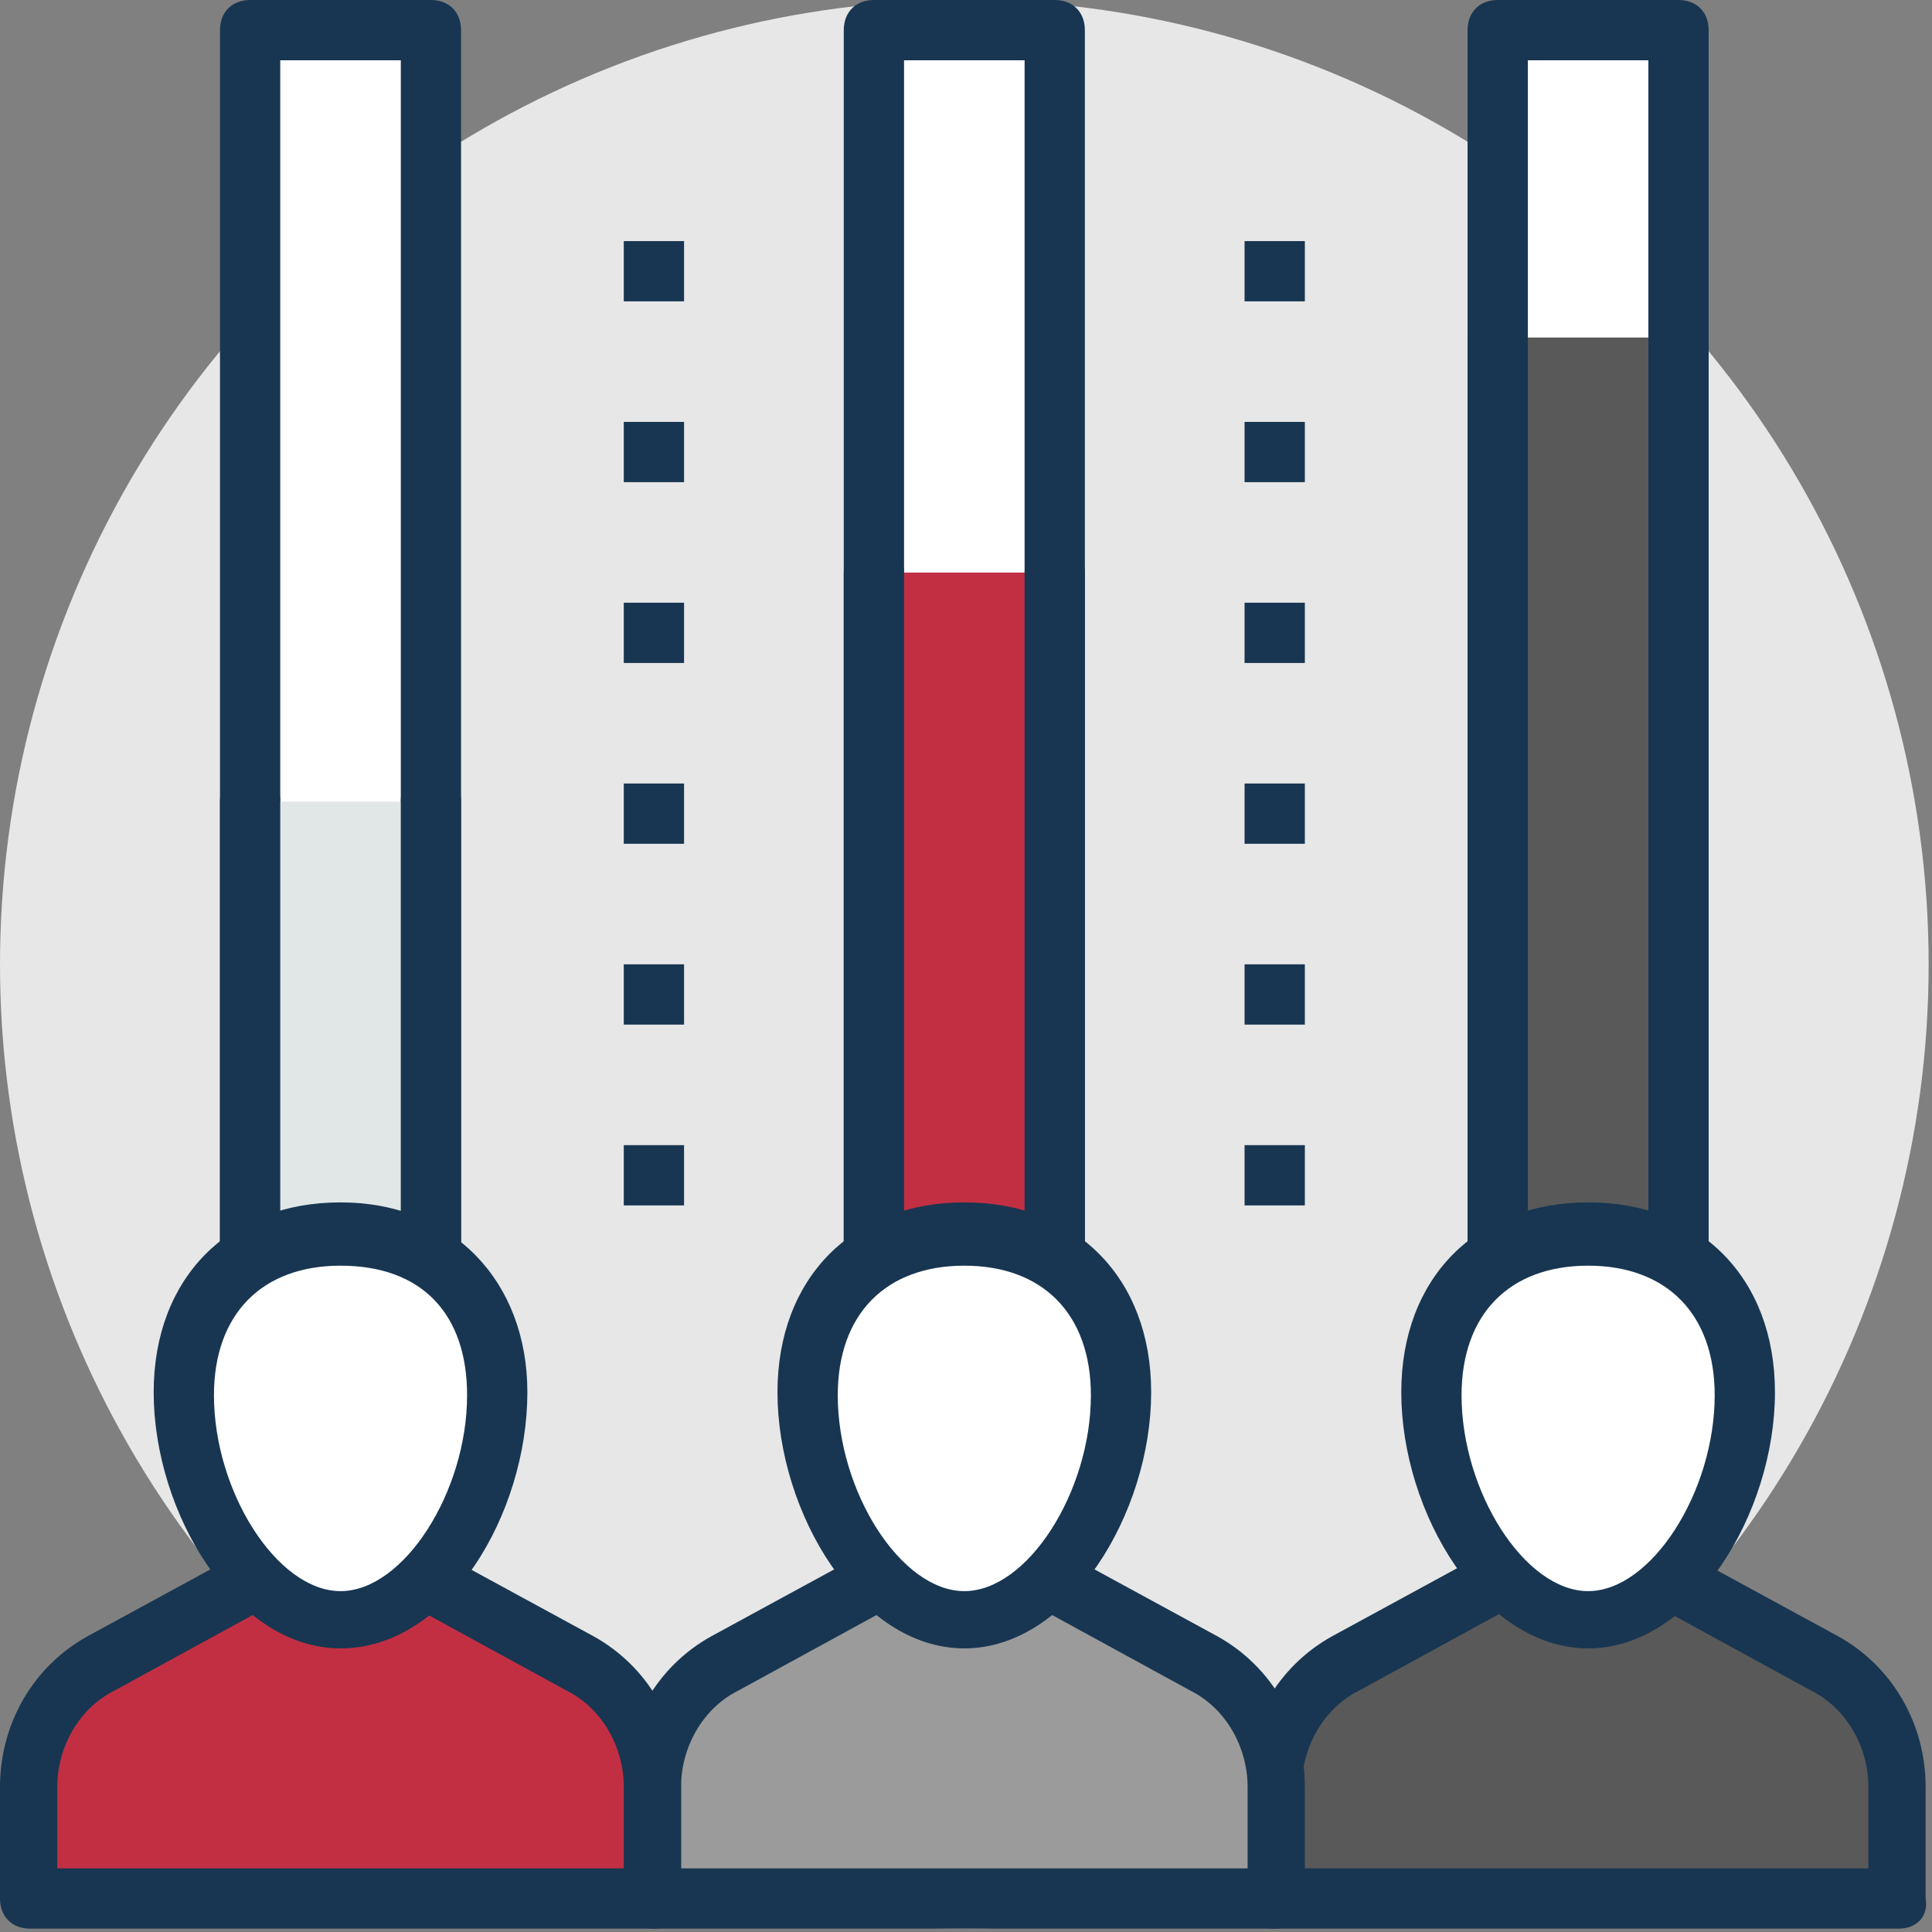<?xml version="1.0" encoding="UTF-8"?>
<svg width="90px" height="90px" viewBox="0 0 90 90" version="1.1" xmlns="http://www.w3.org/2000/svg" xmlns:xlink="http://www.w3.org/1999/xlink">
    <rect x="0" y="0" width="90" height="90" fill="#808080" stroke="none"/>
    <!-- Generator: Sketch 54 (76480) - https://sketchapp.com -->
    <title>skills</title>
    <desc>Created with Sketch.</desc>
    <g id="Page-1" stroke="none" stroke-width="1" fill="none" fill-rule="evenodd">
        <g id="1-index-1440-copy-2" transform="translate(-517, -651)" fill-rule="nonzero">
            <g id="Group-4" transform="translate(417, 580)">
                <g id="skills" transform="translate(100, 71)">
                    <circle id="Oval" fill="#E7E7E7" cx="44.922" cy="44.922" r="44.922"></circle>
                    <rect id="Rectangle-path" fill="#FFFFFF" x="69.769" y="1.404" width="8.423" height="62.61"></rect>
                    <path d="M78.192,65.418 L69.769,65.418 C68.927,65.418 68.365,64.856 68.365,64.014 L68.365,1.404 C68.365,0.562 68.927,0 69.769,0 L78.192,0 C79.034,0 79.596,0.562 79.596,1.404 L79.596,64.014 C79.596,64.716 78.894,65.418 78.192,65.418 Z M71.173,62.61 L76.788,62.61 L76.788,2.808 L71.173,2.808 L71.173,62.61 Z" id="Shape" fill="#183651"></path>
                    <polyline id="Shape" fill="#595959" points="69.769 15.723 69.769 64.014 78.192 64.014 78.192 15.723"></polyline>
                    <path d="M78.192,65.418 L69.769,65.418 C68.927,65.418 68.365,64.856 68.365,64.014 L68.365,15.723 C68.365,14.88 68.927,14.319 69.769,14.319 C70.612,14.319 71.173,14.88 71.173,15.723 L71.173,62.61 L76.788,62.61 L76.788,15.723 C76.788,14.88 77.35,14.319 78.192,14.319 C79.034,14.319 79.596,14.88 79.596,15.723 L79.596,64.014 C79.596,64.716 78.894,65.418 78.192,65.418 Z" id="Shape" fill="#183651"></path>
                    <polygon id="Rectangle-path" fill="#FFFFFF" points="40.71 1.404 49.133 1.404 49.133 64.014 40.71 64.014"></polygon>
                    <path d="M49.133,65.418 L40.71,65.418 C39.868,65.418 39.306,64.856 39.306,64.014 L39.306,1.404 C39.306,0.562 39.868,0 40.71,0 L49.133,0 C49.975,0 50.537,0.562 50.537,1.404 L50.537,64.014 C50.537,64.716 49.975,65.418 49.133,65.418 Z M42.114,62.61 L47.73,62.61 L47.73,2.808 L42.114,2.808 L42.114,62.61 L42.114,62.61 Z" id="Shape" fill="#183651"></path>
                    <polyline id="Shape" fill="#C22F43" points="40.71 26.672 40.71 64.014 49.133 64.014 49.133 26.672"></polyline>
                    <path d="M49.133,65.418 L40.71,65.418 C39.868,65.418 39.306,64.856 39.306,64.014 L39.306,26.672 C39.306,25.83 39.868,25.269 40.71,25.269 C41.553,25.269 42.114,25.83 42.114,26.672 L42.114,62.61 L47.729,62.61 L47.729,26.672 C47.729,25.83 48.291,25.269 49.133,25.269 C49.975,25.269 50.537,25.83 50.537,26.672 L50.537,64.014 C50.537,64.716 49.975,65.418 49.133,65.418 Z" id="Shape" fill="#183651"></path>
                    <rect id="Rectangle-path" fill="#FFFFFF" x="11.652" y="1.404" width="8.423" height="62.61"></rect>
                    <path d="M20.074,65.418 L11.652,65.418 C10.809,65.418 10.248,64.856 10.248,64.014 L10.248,1.404 C10.248,0.562 10.809,0 11.652,0 L20.074,0 C20.917,0 21.478,0.562 21.478,1.404 L21.478,64.014 C21.478,64.716 20.917,65.418 20.074,65.418 Z M13.055,62.61 L18.671,62.61 L18.671,2.808 L13.055,2.808 L13.055,62.61 Z" id="Shape" fill="#183651"></path>
                    <polyline id="Shape" fill="#E1E6E7" points="11.652 37.341 11.652 64.014 20.074 64.014 20.074 37.341"></polyline>
                    <g id="Group" transform="translate(10.158, 11.228)" fill="#183651">
                        <path d="M9.916,54.19 L1.493,54.19 C0.651,54.19 0.089,53.628 0.089,52.786 L0.089,26.114 C0.089,25.271 0.651,24.71 1.493,24.71 C2.335,24.71 2.897,25.271 2.897,26.114 L2.897,51.382 L8.512,51.382 L8.512,26.114 C8.512,25.271 9.074,24.71 9.916,24.71 C10.758,24.71 11.32,25.271 11.32,26.114 L11.32,52.786 C11.32,53.488 10.758,54.19 9.916,54.19 Z" id="Shape"></path>
                        <polygon id="Rectangle-path" points="47.819 42.117 50.627 42.117 50.627 44.925 47.819 44.925"></polygon>
                        <polygon id="Rectangle-path" points="47.819 33.694 50.627 33.694 50.627 36.502 47.819 36.502"></polygon>
                        <polygon id="Rectangle-path" points="47.819 25.271 50.627 25.271 50.627 28.079 47.819 28.079"></polygon>
                        <polygon id="Rectangle-path" points="47.819 16.848 50.627 16.848 50.627 19.656 47.819 19.656"></polygon>
                        <polygon id="Rectangle-path" points="47.819 8.426 50.627 8.426 50.627 11.233 47.819 11.233"></polygon>
                        <polygon id="Rectangle-path" points="47.819 0.003 50.627 0.003 50.627 2.81 47.819 2.81"></polygon>
                        <polygon id="Rectangle-path" points="18.9 42.117 21.708 42.117 21.708 44.925 18.9 44.925"></polygon>
                        <polygon id="Rectangle-path" points="18.9 33.694 21.708 33.694 21.708 36.502 18.9 36.502"></polygon>
                        <polygon id="Rectangle-path" points="18.9 25.271 21.708 25.271 21.708 28.079 18.9 28.079"></polygon>
                        <polygon id="Rectangle-path" points="18.9 16.848 21.708 16.848 21.708 19.656 18.9 19.656"></polygon>
                        <polygon id="Rectangle-path" points="18.9 8.426 21.708 8.426 21.708 11.233 18.9 11.233"></polygon>
                        <polygon id="Rectangle-path" points="18.9 0.003 21.708 0.003 21.708 2.81 18.9 2.81"></polygon>
                    </g>
                    <path d="M85.071,77.49 L73.981,71.454 L62.891,77.49 C60.785,78.613 59.521,80.859 59.521,83.246 L59.521,88.44 L88.58,88.44 L88.58,83.246 C88.44,80.859 87.176,78.613 85.071,77.49 Z" id="Shape" fill="#595959"></path>
                    <path d="M88.44,89.844 L59.381,89.844 C58.539,89.844 57.977,89.282 57.977,88.44 L57.977,83.246 C57.977,80.298 59.522,77.63 62.048,76.227 L73.138,70.19 C73.56,69.91 74.121,69.91 74.542,70.19 L85.632,76.227 C88.159,77.63 89.703,80.298 89.703,83.246 L89.703,88.44 C89.844,89.282 89.282,89.844 88.44,89.844 Z M60.785,87.036 L87.036,87.036 L87.036,83.246 C87.036,81.421 86.053,79.596 84.369,78.754 L73.84,72.998 L63.312,78.754 C61.627,79.596 60.644,81.421 60.644,83.246 L60.644,87.036 L60.785,87.036 Z" id="Shape" fill="#183651"></path>
                    <path d="M56.012,77.49 L44.922,71.454 L33.832,77.49 C31.726,78.613 30.462,80.859 30.462,83.246 L30.462,88.44 L59.521,88.44 L59.521,83.246 C59.381,80.859 58.118,78.613 56.012,77.49 Z" id="Shape" fill="#9B9B9B"></path>
                    <path d="M59.381,89.844 L30.463,89.844 C29.62,89.844 29.059,89.282 29.059,88.44 L29.059,83.246 C29.059,80.298 30.603,77.63 33.13,76.227 L44.22,70.19 C44.641,69.91 45.203,69.91 45.624,70.19 L56.714,76.227 C59.241,77.63 60.785,80.298 60.785,83.246 L60.785,88.44 C60.785,89.282 60.223,89.844 59.381,89.844 Z M31.866,87.036 L58.118,87.036 L58.118,83.246 C58.118,81.421 57.135,79.596 55.45,78.754 L44.922,72.998 L34.393,78.754 C32.709,79.596 31.726,81.421 31.726,83.246 L31.726,87.036 L31.866,87.036 Z" id="Shape" fill="#183651"></path>
                    <path d="M81.281,64.856 C81.281,69.769 78.052,75.385 73.981,75.385 C69.91,75.385 66.681,69.91 66.681,64.856 C66.681,59.943 69.91,57.416 73.981,57.416 C78.052,57.416 81.281,59.943 81.281,64.856 Z" id="Shape" fill="#FFFFFF"></path>
                    <path d="M73.981,76.788 C69.067,76.788 65.277,70.471 65.277,64.856 C65.277,59.522 68.787,56.012 73.981,56.012 C79.175,56.012 82.684,59.521 82.684,64.856 C82.684,70.471 78.894,76.788 73.981,76.788 Z M73.981,58.96 C70.331,58.96 68.085,61.206 68.085,64.996 C68.085,69.489 71.033,74.121 73.981,74.121 C76.929,74.121 79.877,69.489 79.877,64.996 C79.877,61.206 77.631,58.96 73.981,58.96 Z" id="Shape" fill="#183651"></path>
                    <path d="M52.222,64.856 C52.222,69.769 48.993,75.385 44.922,75.385 C40.851,75.385 37.622,69.91 37.622,64.856 C37.622,59.943 40.851,57.416 44.922,57.416 C48.993,57.416 52.222,59.943 52.222,64.856 Z" id="Shape" fill="#FFFFFF"></path>
                    <path d="M44.922,76.788 C40.009,76.788 36.218,70.471 36.218,64.856 C36.218,59.522 39.728,56.012 44.922,56.012 C50.116,56.012 53.626,59.521 53.626,64.856 C53.625,70.471 49.835,76.788 44.922,76.788 Z M44.922,58.96 C41.272,58.96 39.026,61.206 39.026,64.996 C39.026,69.489 41.974,74.121 44.922,74.121 C47.87,74.121 50.818,69.489 50.818,64.996 C50.818,61.206 48.572,58.96 44.922,58.96 Z" id="Shape" fill="#183651"></path>
                    <path d="M27.094,77.49 L16.003,71.454 L4.913,77.49 C2.808,78.613 1.544,80.859 1.544,83.246 L1.544,88.44 L30.603,88.44 L30.603,83.246 C30.463,80.859 29.059,78.613 27.094,77.49 Z" id="Shape" fill="#C22F43"></path>
                    <path d="M30.463,89.844 L1.404,89.844 C0.562,89.844 0,89.282 0,88.44 L0,83.246 C0,80.298 1.544,77.63 4.071,76.227 L15.161,70.19 C15.582,69.91 16.144,69.91 16.565,70.19 L27.655,76.227 C30.182,77.63 31.726,80.298 31.726,83.246 L31.726,88.44 C31.866,89.282 31.165,89.844 30.463,89.844 Z M2.808,87.036 L29.059,87.036 L29.059,83.246 C29.059,81.421 28.076,79.596 26.392,78.754 L15.863,72.998 L5.334,78.754 C3.65,79.596 2.667,81.421 2.667,83.246 L2.667,87.036 L2.808,87.036 Z" id="Shape" fill="#183651"></path>
                    <path d="M23.163,64.856 C23.163,69.769 19.934,75.385 15.863,75.385 C11.792,75.385 8.563,69.91 8.563,64.856 C8.563,59.943 11.792,57.416 15.863,57.416 C19.934,57.416 23.163,59.943 23.163,64.856 Z" id="Shape" fill="#FFFFFF"></path>
                    <path d="M15.863,76.788 C10.95,76.788 7.159,70.471 7.159,64.856 C7.159,59.522 10.669,56.012 15.863,56.012 C21.057,56.012 24.567,59.662 24.567,64.856 C24.567,70.471 20.917,76.788 15.863,76.788 Z M15.863,58.96 C12.213,58.96 9.967,61.206 9.967,64.996 C9.967,69.489 12.915,74.121 15.863,74.121 C18.811,74.121 21.759,69.489 21.759,64.996 C21.759,61.206 19.653,58.96 15.863,58.96 Z" id="Shape" fill="#183651"></path>
                </g>
            </g>
        </g>
    </g>
</svg>
